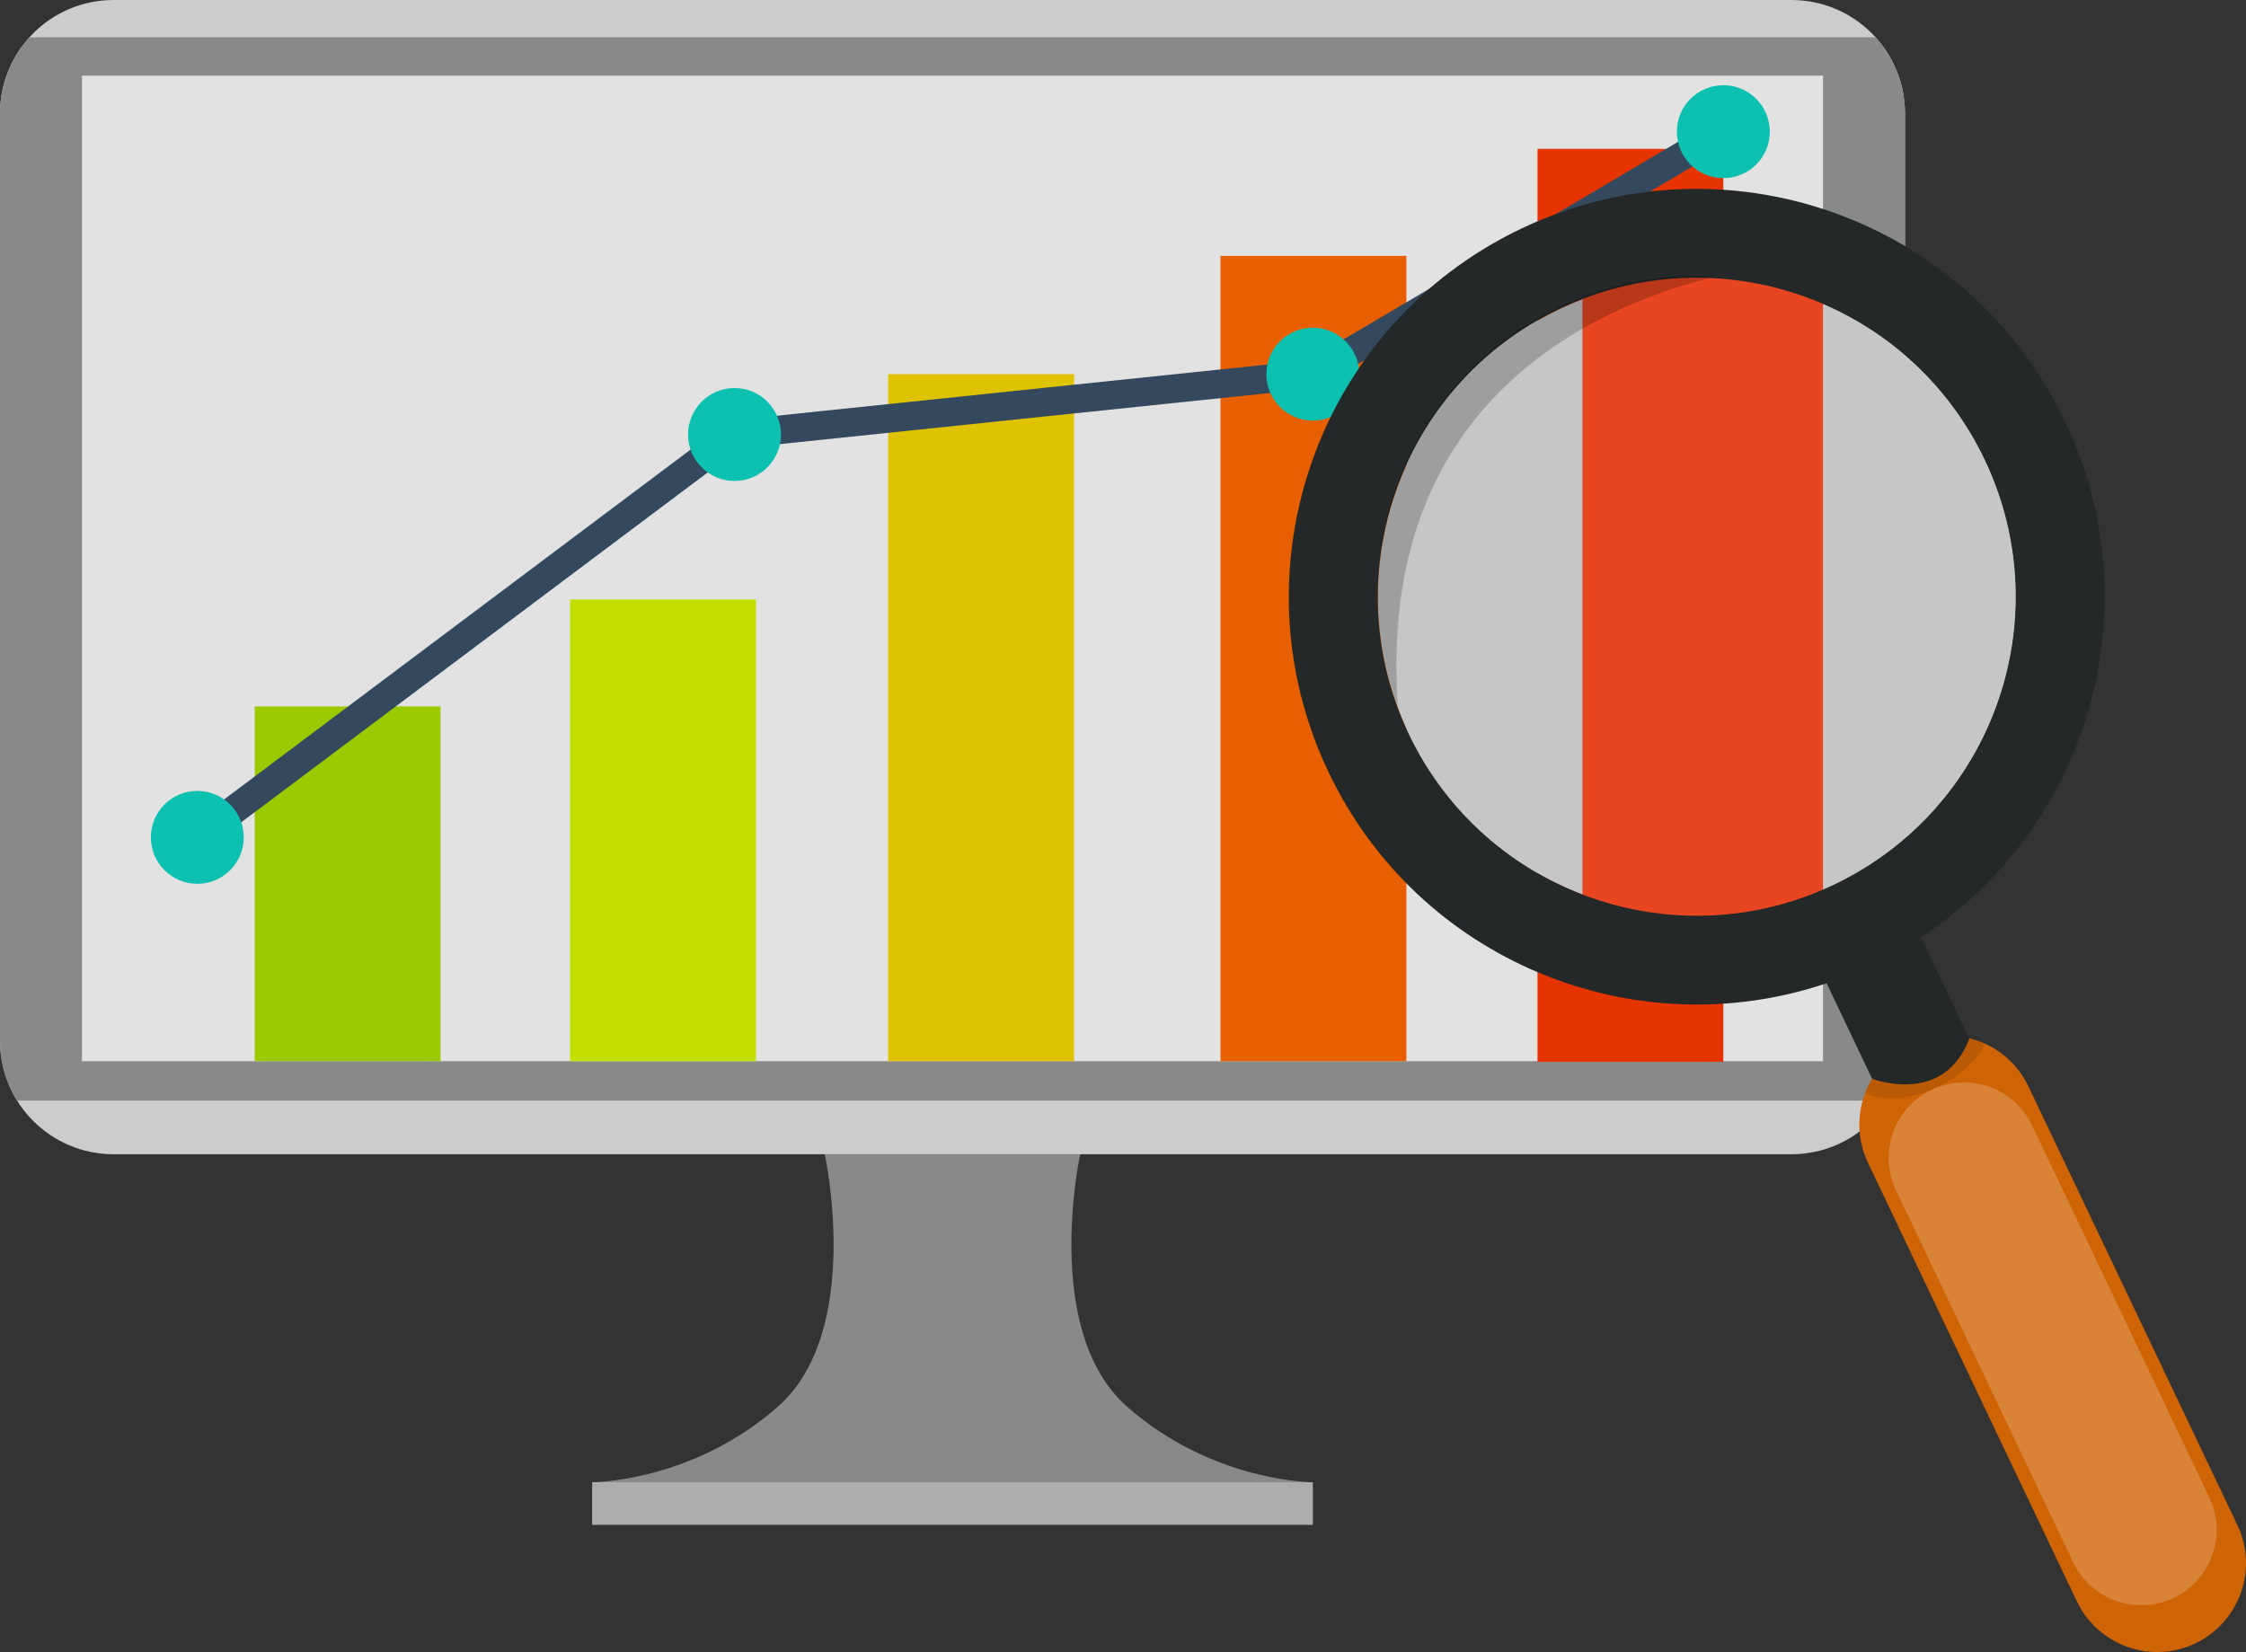 <?xml version="1.0" encoding="utf-8"?>
<!-- Generator: Adobe Illustrator 21.0.2, SVG Export Plug-In . SVG Version: 6.00 Build 0)  -->
<svg version="1.1" id="Capa_1" xmlns="http://www.w3.org/2000/svg" xmlns:xlink="http://www.w3.org/1999/xlink" x="0px" y="0px"
	 viewBox="0 0 261.082 192.054" style="enable-background:new 0 0 261.082 192.054;" xml:space="preserve">
<rect x="0" y="0" width="261.082" height="192.054" fill="#333333" stroke="none"/>
<g id="Key_Word_3_">
	<g id="Blooming_2_">
		<path style="fill:#888989;" d="M131.002,163.515c-9.964-8.799-5.433-29.33-5.433-29.33h-14.849H95.872
			c0,0,4.53,20.532-5.434,29.33c-9.965,8.799-21.605,8.799-21.605,8.799v4.951h41.886h41.885v-4.951
			C152.605,172.314,140.968,172.314,131.002,163.515z"/>
		<rect x="68.834" y="172.314" style="opacity:0.3;fill:#FFFFFF;" width="83.771" height="4.951"/>
		<path style="fill:#CCCCCC;" d="M221.441,120.986c0,7.29-5.91,13.198-13.198,13.198H13.198
			C5.909,134.184,0,128.276,0,120.986V13.198C0,5.91,5.909,0,13.198,0h195.045c7.288,0,13.198,5.91,13.198,13.198
			V120.986z"/>
		<path style="fill:#888989;" d="M0,13.198v107.788c0,2.561,0.741,4.944,2.003,6.966H219.438
			c1.262-2.022,2.003-4.405,2.003-6.966V13.198c0-3.416-1.309-6.52-3.442-8.863H3.44C1.309,6.678,0,9.782,0,13.198z"
			/>
		<rect x="9.531" y="8.8" style="fill:#E2E2E2;" width="202.378" height="114.569"/>
		<rect x="29.605" y="82.124" style="fill:#9AC900;" width="21.605" height="41.245"/>
		<rect x="66.267" y="69.686" style="fill:#C3DF00;" width="21.605" height="53.683"/>
		<rect x="103.25" y="43.498" style="fill:#DFC300;" width="21.605" height="79.871"/>
		<rect x="141.877" y="29.749" style="fill:#E85F00;" width="21.605" height="93.621"/>
		<rect x="178.724" y="17.307" style="fill:#E53400;" width="21.603" height="106.138"/>
		<g>
			<g>
				<polygon style="fill:#34495E;" points="23.934,98.675 21.941,96.018 84.754,48.907 152.073,41.883 199.482,13.877 
					201.171,16.737 153.139,45.111 86.012,52.115 				"/>
			</g>
			<circle style="fill:#0CC1B0;" cx="22.936" cy="97.346" r="5.4"/>
			<circle style="fill:#0CC1B0;" cx="85.383" cy="50.512" r="5.401"/>
			<circle style="fill:#0CC1B0;" cx="152.606" cy="43.498" r="5.4"/>
			<circle style="fill:#0CC1B0;" cx="200.327" cy="15.307" r="5.401"/>
		</g>
	</g>
	<g id="Lens_3_">
		<path style="fill:#CE6405;" d="M260.075,177.279c2.455,5.152,0.268,11.316-4.883,13.77l0,0
			c-5.15,2.452-11.313,0.264-13.767-4.885l-24.286-50.983c-2.451-5.151-0.266-11.315,4.883-13.768l0,0
			c5.152-2.454,11.315-0.266,13.769,4.883L260.075,177.279z"/>
		<path style="opacity:0.2;fill:#FFFFFF;" d="M256.818,174.086c2.083,4.367,0.228,9.599-4.142,11.677l0,0
			c-4.369,2.084-9.598,0.229-11.679-4.141l-20.601-43.248c-2.08-4.369-0.226-9.599,4.143-11.679l0,0
			c4.369-2.082,9.6-0.227,11.681,4.142L256.818,174.086z"/>
		
			<ellipse transform="matrix(0.903 -0.43 0.43 0.903 -10.665 91.563)" style="fill:#C6C6C6;" cx="197.235" cy="69.376" rx="37.079" ry="37.079"/>
		<path style="opacity:0.1;" d="M230.724,121.336c-2.674-1.212-5.843-1.284-8.701,0.077
			c-2.491,1.186-4.281,3.247-5.195,5.636c1.91,1.038,5.194,0.845,8.407-0.686
			C227.923,125.083,229.912,123.176,230.724,121.336z"/>
		<rect x="183.95" y="29.749" style="fill:#E84621;" width="27.96" height="79.987"/>
		<path style="fill:#242828;" d="M240.036,48.988c-11.261-23.639-39.551-33.674-63.189-22.414
			c-23.639,11.261-33.672,39.551-22.414,63.19c10.431,21.898,35.474,32.105,57.898,24.543l5.287,11.098
			c0,0,8.304,3.252,11.293-4.658l-5.61-11.78C242.792,96.168,250.347,70.634,240.036,48.988z M213.18,102.851
			c-18.487,8.804-40.614,0.956-49.42-17.53c-8.807-18.486-0.958-40.614,17.529-49.42
			c18.488-8.807,40.614-0.96,49.422,17.529C239.516,71.918,231.667,94.044,213.18,102.851z"/>
		<path style="opacity:0.2;" d="M199.427,32.135c-6.067-0.371-12.308,0.738-18.183,3.537
			c-17.536,8.354-25.489,28.69-18.745,46.538C159.967,47.017,184.838,35.721,199.427,32.135z"/>
	</g>
</g>
</svg>
